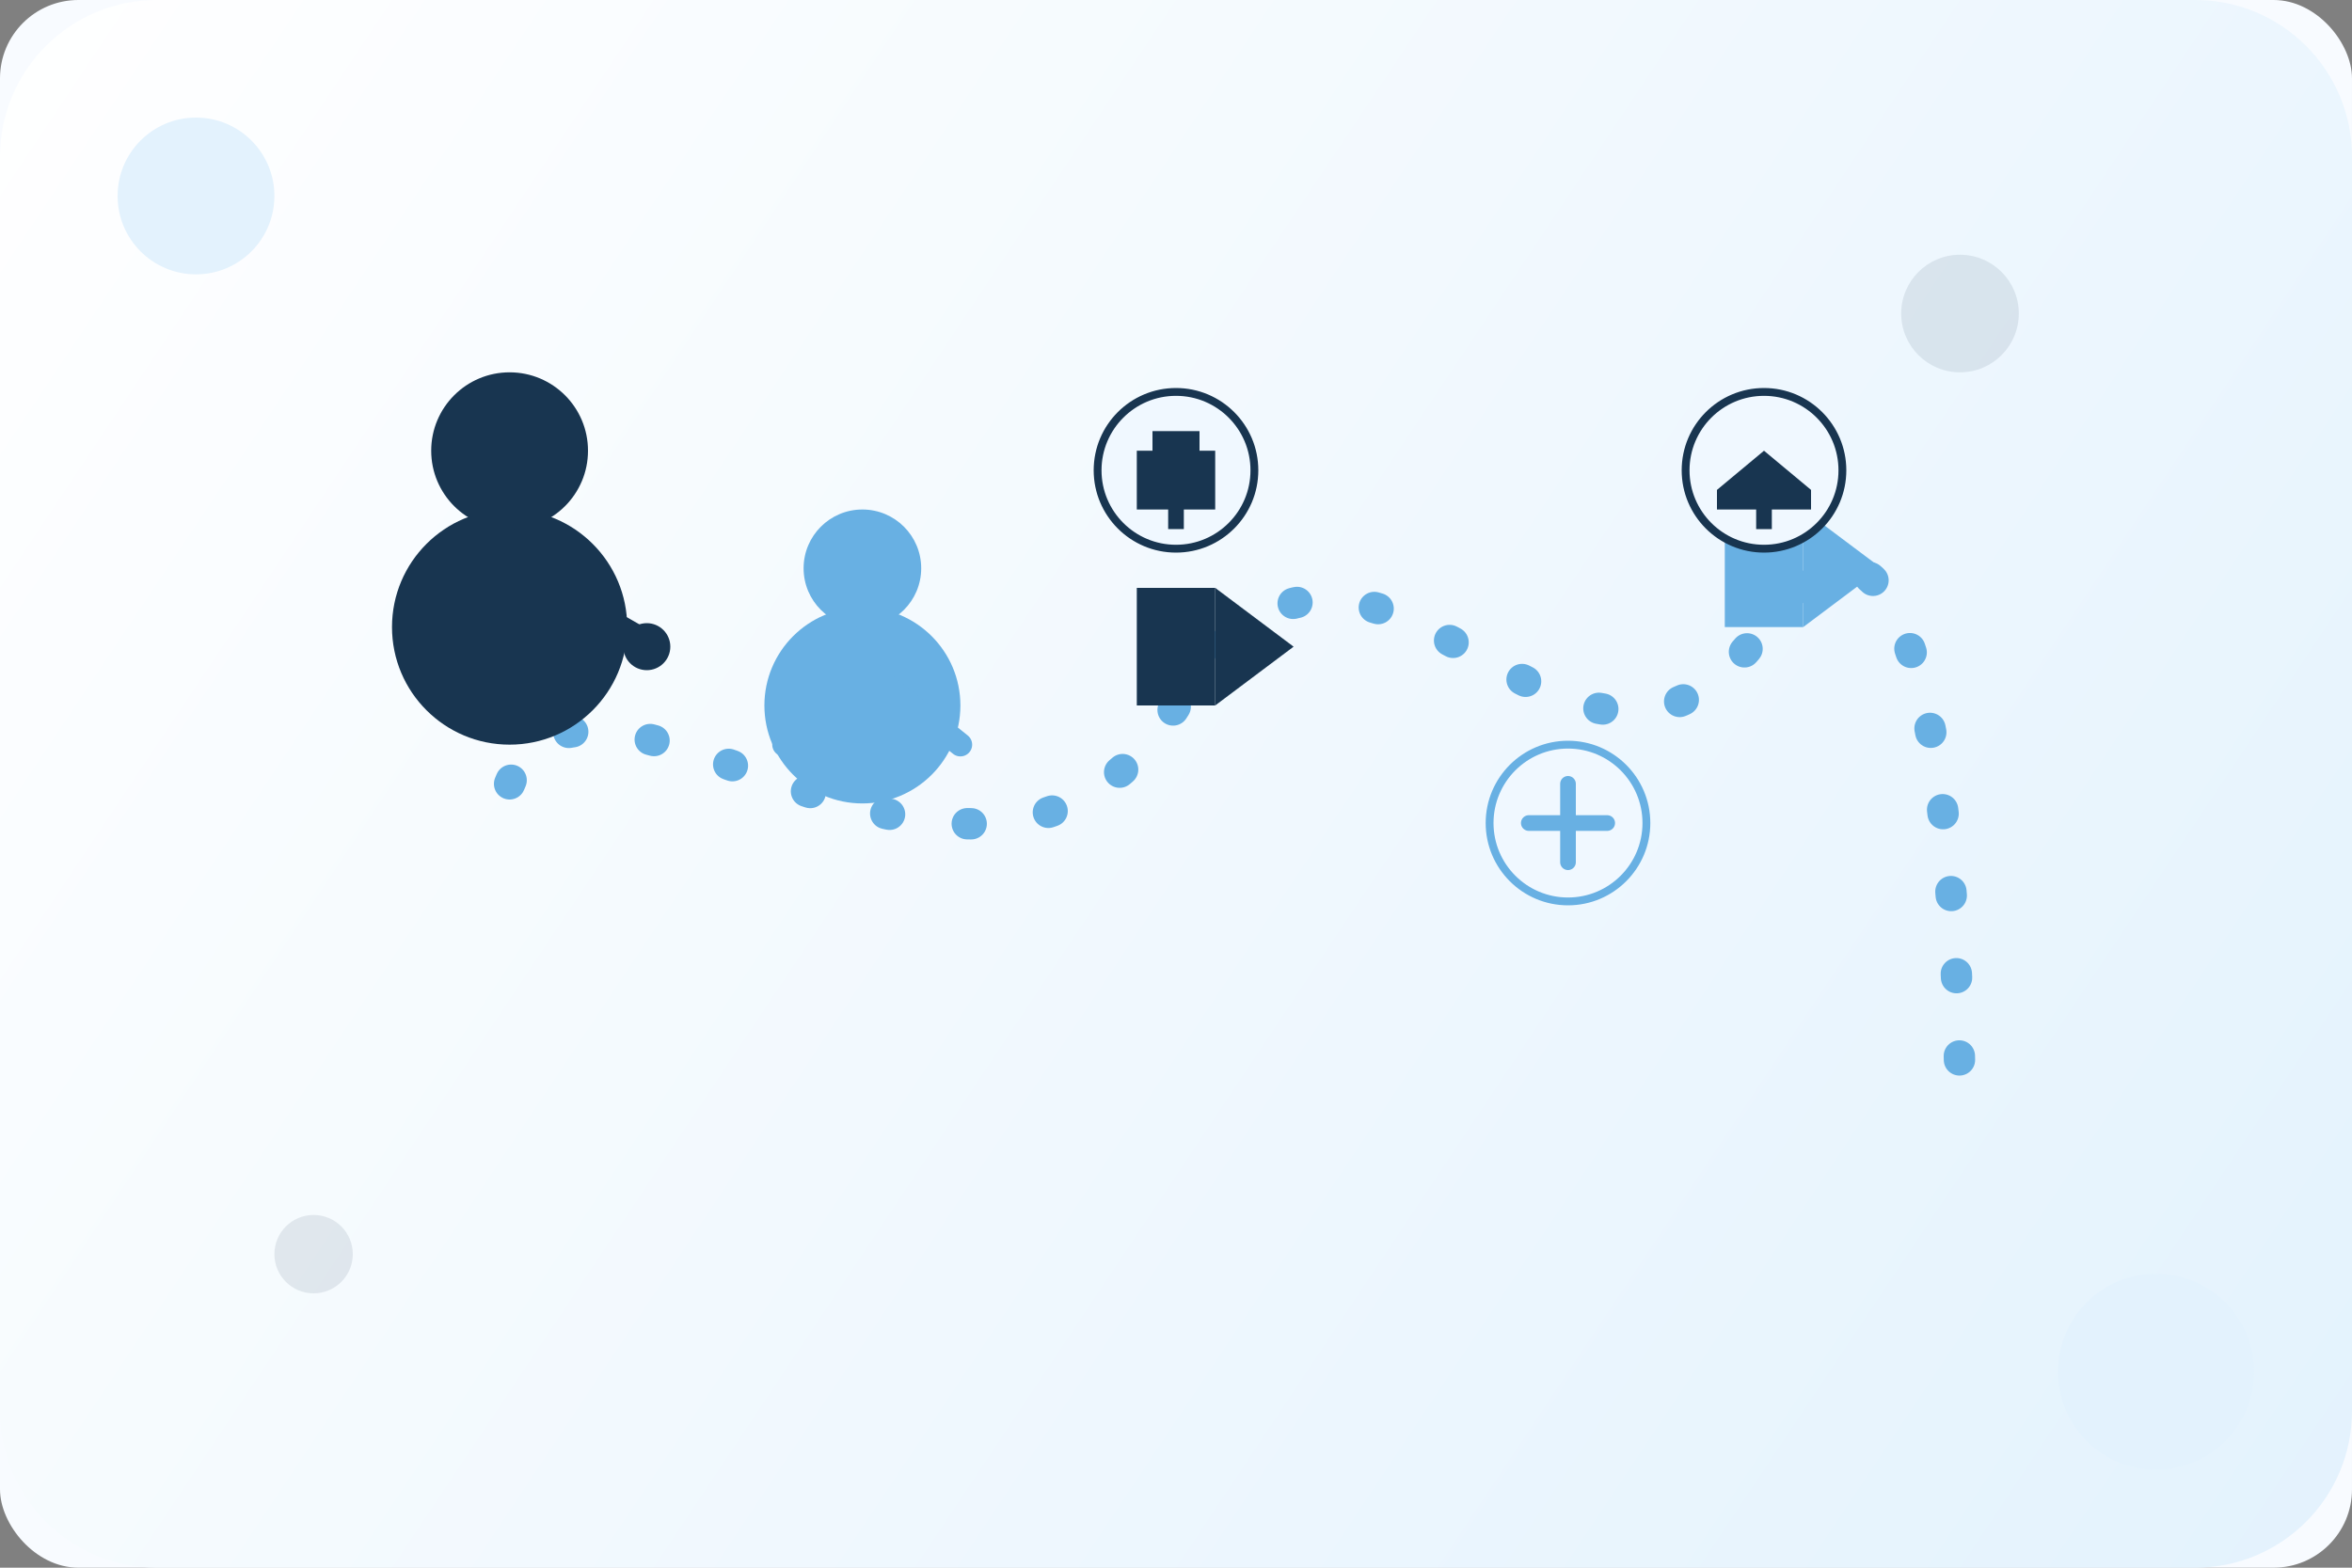 <svg width="600" height="400" viewBox="0 0 600 400" fill="none" xmlns="http://www.w3.org/2000/svg">
  <rect x="0" y="0" width="600" height="400" fill="#808080" stroke="none"/>
  <!-- Background gradients -->
  <rect width="600" height="400" rx="20" fill="#f8fbff"/>
  <path d="M0 40C0 17.909 17.909 0 40 0H560C582.091 0 600 17.909 600 40V360C600 382.091 582.091 400 560 400H40C17.909 400 0 382.091 0 360V40Z" fill="url(#paint0_linear)"/>

  <!-- Main elements -->
  <g transform="translate(100, 80)">
    <!-- Career path illustration -->
    <path d="M30,120 C50,70 150,180 200,100 C250,20 300,150 350,80 C400,10 400,200 400,200" stroke="#68b0e3" stroke-width="8" stroke-linecap="round" stroke-linejoin="round" stroke-dasharray="1, 20" fill="none"/>
    
    <!-- Guide character -->
    <g transform="translate(30, 80)">
      <!-- Character body -->
      <circle cx="0" cy="0" r="30" fill="#183550"/>
      <!-- Character head -->
      <circle cx="0" cy="-45" r="20" fill="#183550"/>
      <!-- Arms -->
      <path d="M0,-15 L35,5 M0,-15 L-20,15" stroke="#183550" stroke-width="8" stroke-linecap="round"/>
      <!-- Pointing hand -->
      <circle cx="35" cy="5" r="6" fill="#183550"/>
    </g>
    
    <!-- Student character -->
    <g transform="translate(120, 100)">
      <!-- Character body -->
      <circle cx="0" cy="0" r="25" fill="#68b0e3"/>
      <!-- Character head -->
      <circle cx="0" cy="-35" r="15" fill="#68b0e3"/>
      <!-- Arms -->
      <path d="M0,-10 L25,10 M0,-10 L-20,10" stroke="#68b0e3" stroke-width="6" stroke-linecap="round"/>
    </g>
    
    <!-- Milestone flags on the path -->
    <g transform="translate(200, 100)">
      <rect x="-10" y="-30" width="20" height="30" fill="#183550"/>
      <polygon points="10,0 10,-30 30,-15" fill="#183550"/>
    </g>
    
    <g transform="translate(350, 80)">
      <rect x="-10" y="-30" width="20" height="30" fill="#68b0e3"/>
      <polygon points="10,0 10,-30 30,-15" fill="#68b0e3"/>
    </g>
    
    <!-- Career options icons -->
    <g transform="translate(200, 40)">
      <!-- Technology icon -->
      <circle cx="0" cy="0" r="20" fill="#f0f8ff" stroke="#183550" stroke-width="2"/>
      <path d="M-10,-5 L10,-5 L10,10 L-10,10 Z M-6,-10 L6,-10 L6,-5 L-6,-5 Z M-2,10 L2,10 L2,15 L-2,15 Z" fill="#183550"/>
    </g>
    
    <g transform="translate(300, 130)">
      <!-- Healthcare icon -->
      <circle cx="0" cy="0" r="20" fill="#f0f8ff" stroke="#68b0e3" stroke-width="2"/>
      <path d="M-10,0 L10,0 M0,-10 L0,10" stroke="#68b0e3" stroke-width="4" stroke-linecap="round"/>
    </g>
    
    <g transform="translate(350, 40)">
      <!-- Education icon -->
      <circle cx="0" cy="0" r="20" fill="#f0f8ff" stroke="#183550" stroke-width="2"/>
      <path d="M-12,5 L0,-5 L12,5 L12,10 L-12,10 Z M-2,10 L2,10 L2,15 L-2,15 Z" fill="#183550"/>
    </g>
  </g>
  
  <!-- Decorative elements -->
  <circle cx="50" cy="50" r="20" fill="#e3f2fd"/>
  <circle cx="550" cy="350" r="25" fill="#e3f2fd"/>
  <circle cx="500" cy="80" r="15" fill="#183550" opacity="0.1"/>
  <circle cx="80" cy="320" r="10" fill="#183550" opacity="0.1"/>
  
  <!-- Gradient definitions -->
  <defs>
    <linearGradient id="paint0_linear" x1="0" y1="0" x2="600" y2="400" gradientUnits="userSpaceOnUse">
      <stop offset="0" stop-color="#ffffff"/>
      <stop offset="1" stop-color="#e3f2fd"/>
    </linearGradient>
  </defs>
</svg> 